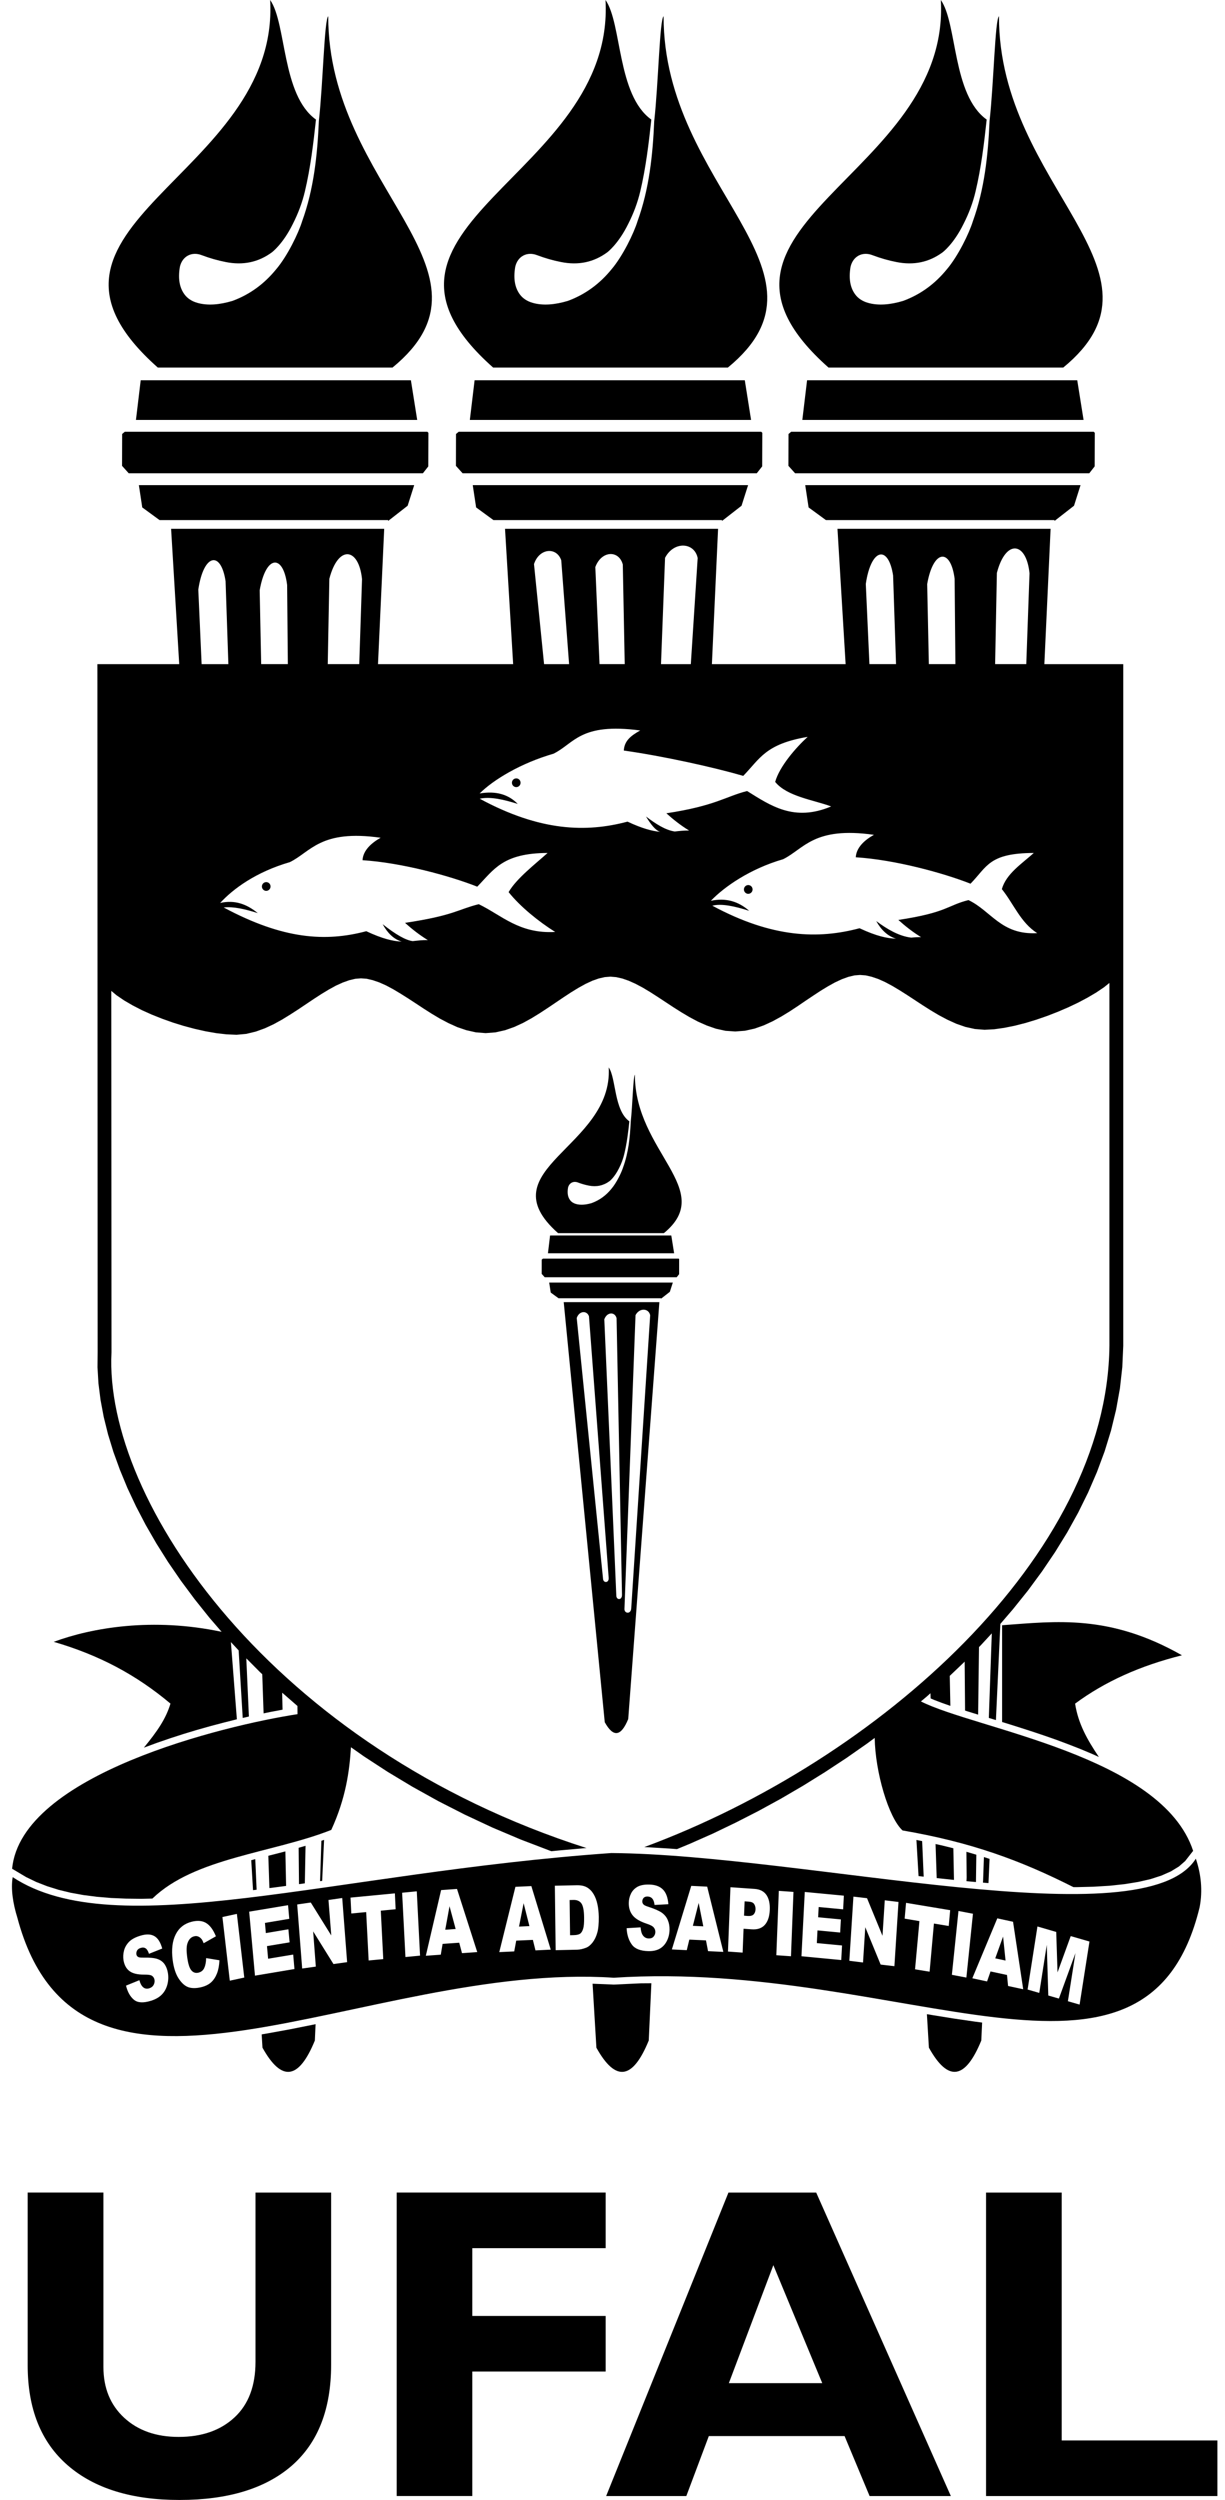 <svg width="49" height="100" viewBox="0 0 49 100" fill="none" xmlns="http://www.w3.org/2000/svg">
    <path
        d="M11.575 81.176L10.713 81.333L10.467 81.375L10.499 81.907C11.27 83.293 11.954 83.183 12.594 81.621L12.623 80.966L12.451 81.002L11.575 81.176Z"
        fill="currentColor" />
    <path d="M10.121 75.606L10.265 75.588L10.211 74.364L10.05 74.407L10.121 75.606Z"
        fill="currentColor" />
    <path
        d="M10.796 74.214L10.733 74.231L10.776 75.523L11.377 75.445L11.444 75.436L11.415 74.055L11.32 74.08L10.796 74.214Z"
        fill="currentColor" />
    <path
        d="M12.803 75.246L12.887 75.235L12.963 73.593L12.863 73.629L12.855 73.632L12.803 75.246Z"
        fill="currentColor" />
    <path
        d="M12.19 75.333H12.193L12.222 73.831L11.946 73.911L11.96 75.365L12.19 75.333Z"
        fill="currentColor" />
    <path
        d="M19.726 14.703H29.114C33.804 10.856 26.531 7.5 26.544 0.649C26.386 0.772 26.336 3.34 26.17 4.835H26.169C26.111 6.217 25.965 7.569 25.501 8.849C25.356 9.322 24.914 10.24 24.459 10.774C23.995 11.344 23.421 11.775 22.714 12.036C22.194 12.191 21.718 12.232 21.307 12.114C21.105 12.057 20.92 11.948 20.795 11.778C20.599 11.513 20.528 11.157 20.609 10.675C20.703 10.252 21.082 10.047 21.492 10.21C21.802 10.326 22.118 10.418 22.442 10.481C23.132 10.62 23.749 10.492 24.291 10.092C24.291 10.092 24.729 9.769 25.129 8.956C25.34 8.542 25.505 8.103 25.612 7.65C25.832 6.719 25.949 5.749 26.053 4.783C24.676 3.797 24.881 0.938 24.22 0C24.621 7.095 13.329 9.033 19.726 14.703Z"
        fill="currentColor" />
    <path
        d="M33.141 14.703H42.529C47.219 10.856 39.945 7.5 39.959 0.649C39.801 0.772 39.75 3.34 39.583 4.835C39.523 6.217 39.378 7.569 38.915 8.849C38.77 9.322 38.327 10.24 37.872 10.774C37.408 11.344 36.834 11.775 36.126 12.036C35.608 12.191 35.131 12.232 34.72 12.114C34.519 12.057 34.333 11.948 34.209 11.778C34.012 11.513 33.942 11.157 34.021 10.675C34.118 10.252 34.496 10.047 34.906 10.21C35.215 10.326 35.532 10.418 35.855 10.481C36.546 10.62 37.163 10.492 37.705 10.092C37.705 10.092 38.143 9.769 38.542 8.956C38.753 8.542 38.919 8.103 39.024 7.65C39.245 6.719 39.363 5.749 39.467 4.783C38.088 3.797 38.295 0.938 37.633 0C38.035 7.095 26.742 9.033 33.141 14.703Z"
        fill="currentColor" />
    <path
        d="M42.961 20.229L43.222 19.405H32.209L32.344 20.297L33.036 20.803H42.181V20.838L42.961 20.229Z"
        fill="currentColor" />
    <path
        d="M43.786 18.656L43.792 17.314L43.75 17.27H31.647L31.541 17.36L31.537 18.634L31.804 18.931H43.571L43.786 18.656Z"
        fill="currentColor" />
    <path d="M32.283 15.211L32.093 16.797H43.343L43.09 15.211H32.283Z" fill="currentColor" />
    <path
        d="M30.487 18.656L30.492 17.314L30.45 17.27H18.348L18.24 17.36L18.237 18.634L18.504 18.931H30.271L30.487 18.656Z"
        fill="currentColor" />
    <path d="M18.984 15.211L18.794 16.797H30.043L29.792 15.211H18.984Z" fill="currentColor" />
    <path
        d="M29.662 20.229L29.924 19.405H18.91L19.045 20.297L19.737 20.803H28.881V20.838L29.662 20.229Z"
        fill="currentColor" />
    <path
        d="M16.306 20.229L16.568 19.405H5.555L5.69 20.297L6.382 20.803H15.526V20.838L16.306 20.229Z"
        fill="currentColor" />
    <path
        d="M17.132 18.656L17.137 17.314L17.095 17.27H4.992L4.886 17.36L4.882 18.634L5.149 18.931H16.916L17.132 18.656Z"
        fill="currentColor" />
    <path d="M5.628 15.211L5.438 16.797H16.688L16.436 15.211H5.628Z" fill="currentColor" />
    <path
        d="M40.084 65.009V68.88L40.408 68.98L40.865 69.125L41.331 69.275L41.803 69.434L42.276 69.6L42.748 69.777L43.221 69.962L43.688 70.158L43.955 70.279C43.481 69.575 43.126 68.937 43.004 68.145C44.203 67.257 45.614 66.627 47.278 66.211C44.386 64.565 42.255 64.851 40.084 65.009Z"
        fill="currentColor" />
    <path
        d="M29.93 35.402C29.836 35.402 29.757 35.48 29.757 35.578C29.757 35.675 29.835 35.753 29.93 35.753C30.024 35.753 30.103 35.675 30.103 35.578C30.103 35.48 30.025 35.402 29.93 35.402Z"
        fill="currentColor" />
    <path
        d="M10.649 35.635C10.743 35.635 10.822 35.556 10.822 35.459C10.822 35.362 10.744 35.284 10.649 35.284C10.554 35.284 10.476 35.362 10.476 35.459C10.476 35.556 10.554 35.635 10.649 35.635Z"
        fill="currentColor" />
    <path
        d="M20.651 31.485C20.744 31.485 20.823 31.408 20.823 31.31C20.823 31.212 20.745 31.135 20.651 31.135C20.555 31.135 20.477 31.212 20.477 31.31C20.477 31.408 20.556 31.485 20.651 31.485Z"
        fill="currentColor" />
    <path
        d="M1.446 75.277L1.882 75.447L2.34 75.591L2.828 75.71L3.339 75.802L3.88 75.872L4.442 75.919L5.031 75.944L5.646 75.952L6.096 75.942C7.789 74.304 10.909 74.122 13.251 73.196C13.834 71.926 13.98 70.841 14.038 69.889L14.559 70.256L15.509 70.875L16.497 71.469L17.524 72.04L18.588 72.583L19.689 73.098L20.83 73.581L22.007 74.031L22.056 74.048L22.366 74.017L23.393 73.926L23.462 73.922C10.884 69.898 4.153 60.025 4.46 54.093L4.452 39.635L4.66 39.809L4.97 40.02L5.312 40.219L5.683 40.41L6.078 40.587L6.494 40.752L6.921 40.904L7.357 41.039L7.793 41.155L8.226 41.252L8.648 41.326L9.057 41.373L9.462 41.391L9.851 41.355L10.233 41.263L10.597 41.131L10.947 40.968L11.285 40.782L11.615 40.579L11.937 40.371L12.251 40.16L12.56 39.953L12.859 39.759L13.154 39.581L13.437 39.425L13.711 39.301L13.969 39.209L14.214 39.151L14.44 39.133L14.669 39.15L14.911 39.207L15.171 39.296L15.444 39.418L15.729 39.57L16.022 39.745L16.325 39.936L16.633 40.137L16.948 40.345L17.27 40.55L17.599 40.746L17.939 40.925L18.29 41.084L18.655 41.208L19.036 41.294L19.428 41.325L19.823 41.294L20.208 41.207L20.575 41.077L20.927 40.914L21.266 40.727L21.596 40.524L21.919 40.312L22.233 40.1L22.542 39.891L22.842 39.694L23.136 39.514L23.419 39.357L23.692 39.23L23.95 39.139L24.191 39.084L24.418 39.066L24.648 39.085L24.892 39.14L25.15 39.23L25.423 39.353L25.708 39.504L26.001 39.679L26.303 39.873L26.612 40.076L26.927 40.284L27.249 40.488L27.581 40.685L27.92 40.865L28.272 41.021L28.637 41.148L29.02 41.232L29.412 41.259L29.804 41.229L30.188 41.143L30.554 41.013L30.906 40.85L31.247 40.664L31.577 40.463L31.898 40.252L32.213 40.037L32.522 39.83L32.825 39.631L33.119 39.452L33.402 39.295L33.676 39.168L33.934 39.074L34.175 39.016L34.401 38.998L34.628 39.015L34.873 39.072L35.134 39.161L35.405 39.283L35.69 39.435L35.983 39.61L36.285 39.801L36.593 40.003L36.908 40.21L37.231 40.415L37.561 40.611L37.9 40.79L38.25 40.949L38.615 41.076L38.996 41.16L39.383 41.191L39.771 41.17L40.172 41.113L40.59 41.029L41.017 40.92L41.452 40.788L41.888 40.637L42.315 40.471L42.732 40.292L43.13 40.103L43.504 39.904L43.847 39.702L44.156 39.494L44.377 39.317V53.826C44.297 62.209 35.206 70.388 25.772 73.883L25.991 73.894L26.802 73.943L27.079 73.964L27.592 73.752L28.517 73.342L29.434 72.901L30.343 72.436L31.24 71.945L32.124 71.428L32.995 70.887L33.849 70.325L34.686 69.74L34.988 69.516C35.008 70.873 35.54 72.705 36.102 73.217C38.868 73.693 40.826 74.419 42.936 75.484L43.068 75.485L43.747 75.468L44.387 75.429L44.981 75.365L45.526 75.277L46.02 75.164L46.459 75.022L46.836 74.855L47.154 74.661L47.405 74.443L47.725 74.033C46.479 70.229 39.039 69.168 36.836 68.057L37.072 67.86L37.218 67.729L37.226 67.937L37.374 68L37.665 68.111L37.988 68.225L38.015 68.234L37.99 67.034L38.54 66.511L38.586 66.464L38.603 68.423L38.714 68.458L39.112 68.581L39.125 68.585L39.16 65.882L39.231 65.811L39.672 65.334L39.553 68.716L39.837 68.803L40.014 64.956L40.523 64.363L41.12 63.618L41.68 62.857L42.203 62.084L42.686 61.3L43.127 60.505L43.525 59.698L43.878 58.881L44.185 58.055L44.441 57.222L44.645 56.382L44.797 55.535L44.892 54.684L44.93 53.836V26.566H41.774L42.024 21.152H33.499L33.825 26.566H28.476L28.723 21.152H20.201L20.526 26.566H15.12L15.368 21.152H6.844L7.169 26.566H3.895L3.896 27.377L3.906 54.09L3.9 54.691L3.938 55.336L4.022 55.999L4.149 56.678L4.321 57.372L4.537 58.079L4.797 58.795L5.097 59.521L5.441 60.254L5.826 60.993L6.254 61.736L6.722 62.48L7.234 63.226L7.786 63.969L8.377 64.708L8.865 65.273C6.11 64.687 3.678 65.107 2.149 65.673C3.958 66.2 5.444 66.988 6.819 68.144C6.632 68.76 6.292 69.249 5.755 69.906L6.27 69.716L6.813 69.529L7.355 69.354L7.892 69.192L8.421 69.043L8.936 68.907L9.436 68.781L9.475 68.772L9.236 65.683L9.546 66.016L9.709 68.718L9.916 68.67L9.956 68.66L9.852 66.333L10.398 66.883L10.49 66.969L10.544 68.535L10.804 68.48L11.205 68.405L11.302 68.387L11.287 67.707L11.898 68.239L11.901 68.566C8.993 69.012 0.848 70.975 0.484 74.749L1.042 75.081L1.446 75.277ZM39.875 22.917C40.227 21.558 41.051 21.661 41.181 22.932L41.051 26.565H39.805L39.875 22.917ZM38.185 23.151L38.216 26.565H37.154L37.087 23.364C37.333 21.96 38.029 21.919 38.185 23.151ZM35.724 23.019L35.841 26.565H34.777L34.632 23.358C34.843 21.91 35.538 21.791 35.724 23.019ZM34.958 33.393C34.587 33.598 34.253 33.898 34.231 34.291C35.785 34.388 37.721 34.914 38.821 35.348C39.493 34.656 39.561 34.125 41.352 34.118C40.878 34.545 40.245 34.952 40.074 35.565C40.546 36.151 40.821 36.902 41.489 37.326C40.049 37.406 39.656 36.443 38.739 36.003C37.885 36.217 37.891 36.501 35.934 36.797C36.202 37.038 36.505 37.28 36.844 37.486C36.7 37.484 36.57 37.492 36.446 37.505C35.963 37.445 35.503 37.18 35.049 36.842C35.25 37.204 35.514 37.447 35.839 37.547C35.495 37.537 35.063 37.449 34.382 37.129C32.742 37.567 30.904 37.526 28.493 36.228C28.85 36.133 29.377 36.243 29.967 36.433C29.541 36.057 29.037 35.902 28.434 36.032C28.97 35.471 30.002 34.752 31.324 34.369C32.161 33.955 32.548 33.049 34.958 33.393ZM26.602 22.313C26.954 21.634 27.778 21.686 27.907 22.321L27.633 26.566H26.44L26.602 22.313ZM24.912 22.58L24.989 26.565H23.981L23.813 22.682C24.06 22.016 24.757 21.996 24.912 22.58ZM22.45 22.412L22.764 26.566H21.763L21.36 22.563C21.57 21.921 22.265 21.867 22.45 22.412ZM22.14 30.148C22.978 29.736 23.199 28.898 25.609 29.218C25.238 29.426 24.973 29.63 24.953 30.022C26.506 30.239 28.56 30.694 29.73 31.035C30.403 30.341 30.612 29.762 32.307 29.474C31.836 29.903 31.176 30.662 31.007 31.276C31.48 31.862 32.555 31.999 33.246 32.257C31.76 32.883 30.824 32.224 29.884 31.641C29.03 31.856 28.614 32.235 26.654 32.531C26.922 32.773 27.226 33.015 27.564 33.221C27.35 33.218 27.17 33.24 26.99 33.26C26.613 33.204 26.226 32.953 25.84 32.66C26.034 32.98 26.224 33.218 26.407 33.274C26.087 33.244 25.688 33.141 25.101 32.865C23.457 33.303 21.611 33.26 19.188 31.948C19.618 31.855 20.154 31.983 20.71 32.157C20.355 31.792 19.867 31.623 19.185 31.739C19.74 31.185 20.839 30.524 22.14 30.148ZM13.174 23.151C13.526 21.788 14.351 21.891 14.481 23.165L14.37 26.565H13.11L13.174 23.151ZM15.226 33.51C14.857 33.717 14.522 34.016 14.501 34.408C16.055 34.506 17.99 35.031 19.09 35.467C19.763 34.774 20.115 34.125 21.904 34.118C21.431 34.545 20.655 35.141 20.344 35.685C20.815 36.271 21.537 36.856 22.207 37.278C20.766 37.36 20.067 36.608 19.15 36.167C18.297 36.381 18.163 36.619 16.202 36.914C16.47 37.156 16.775 37.397 17.113 37.604C16.888 37.6 16.7 37.624 16.509 37.645C16.232 37.611 15.832 37.384 15.306 36.967C15.502 37.326 15.751 37.567 16.067 37.664C15.729 37.65 15.307 37.557 14.651 37.248C13.022 37.681 11.329 37.576 8.946 36.298C9.345 36.254 9.816 36.368 10.311 36.525C9.887 36.177 9.406 35.981 8.806 36.119C9.319 35.557 10.238 34.878 11.595 34.485C12.432 34.074 12.819 33.166 15.226 33.51ZM11.485 23.399L11.514 26.565H10.447L10.387 23.614C10.633 22.191 11.329 22.15 11.485 23.399ZM9.023 23.247L9.135 26.566H8.065L7.932 23.585C8.145 22.14 8.838 22.019 9.023 23.247Z"
        fill="currentColor" />
    <path d="M27.715 77.033L28.132 77.053L27.947 76.117L27.715 77.033Z" fill="currentColor" />
    <path d="M20.761 77.063L21.177 77.044L20.945 76.128L20.761 77.063Z" fill="currentColor" />
    <path
        d="M22.931 75.997L22.785 76.001L22.803 77.409L22.947 77.405C23.068 77.403 23.155 77.382 23.207 77.345C23.259 77.307 23.297 77.241 23.326 77.148C23.355 77.056 23.367 76.908 23.364 76.699C23.361 76.425 23.325 76.241 23.26 76.142C23.191 76.041 23.083 75.992 22.931 75.997Z"
        fill="currentColor" />
    <path
        d="M29.951 76.065L29.785 76.053L29.762 76.627L29.905 76.638C30.018 76.646 30.098 76.625 30.145 76.576C30.192 76.527 30.218 76.458 30.221 76.375C30.224 76.296 30.206 76.224 30.169 76.167C30.134 76.106 30.059 76.073 29.951 76.065Z"
        fill="currentColor" />
    <path d="M17.81 77.189L18.226 77.159L17.981 76.249L17.81 77.189Z" fill="currentColor" />
    <path d="M39.81 78.333L40.222 78.422L40.123 77.462L39.81 78.333Z" fill="currentColor" />
    <path
        d="M47.833 74.346C45.778 77.629 32.264 74.182 24.453 74.121C13.287 74.906 4.645 77.809 0.508 75.085C0.425 75.557 0.524 76.159 0.691 76.696C3.199 86.152 14.595 78.448 24.552 79.109C36.115 78.357 45.859 85.027 47.984 76.293C48.116 75.616 48.039 74.955 47.833 74.346ZM6.693 79.388C6.65 79.544 6.578 79.676 6.471 79.784C6.367 79.89 6.225 79.972 6.046 80.028C5.733 80.127 5.501 80.114 5.352 79.985C5.204 79.859 5.1 79.672 5.041 79.424L5.575 79.207C5.607 79.323 5.647 79.407 5.694 79.458C5.768 79.542 5.862 79.566 5.97 79.532C6.054 79.505 6.111 79.46 6.145 79.396C6.181 79.328 6.192 79.262 6.181 79.193C6.169 79.129 6.14 79.077 6.089 79.038C6.037 78.998 5.932 78.981 5.771 78.984C5.509 78.986 5.313 78.941 5.185 78.847C5.057 78.755 4.976 78.609 4.941 78.414C4.92 78.283 4.927 78.153 4.961 78.021C4.996 77.888 5.065 77.773 5.163 77.671C5.262 77.571 5.409 77.491 5.601 77.432C5.836 77.357 6.026 77.36 6.17 77.441C6.315 77.523 6.42 77.689 6.489 77.941L5.959 78.152C5.925 78.045 5.881 77.971 5.827 77.934C5.771 77.898 5.705 77.891 5.624 77.918C5.559 77.937 5.511 77.972 5.483 78.021C5.456 78.069 5.448 78.123 5.456 78.178C5.464 78.218 5.483 78.248 5.517 78.272C5.549 78.296 5.617 78.307 5.723 78.304C5.985 78.298 6.176 78.317 6.295 78.358C6.415 78.4 6.51 78.466 6.579 78.562C6.646 78.658 6.692 78.774 6.715 78.911C6.743 79.072 6.735 79.23 6.693 79.388ZM8.681 78.933C8.623 79.081 8.546 79.2 8.446 79.291C8.346 79.383 8.212 79.448 8.046 79.488C7.843 79.536 7.673 79.535 7.534 79.488C7.396 79.439 7.266 79.323 7.147 79.142C7.029 78.963 6.948 78.716 6.907 78.402C6.853 77.98 6.894 77.638 7.029 77.374C7.163 77.108 7.38 76.939 7.679 76.866C7.914 76.809 8.108 76.831 8.258 76.928C8.408 77.025 8.534 77.199 8.636 77.452L8.147 77.729C8.118 77.656 8.092 77.603 8.068 77.57C8.028 77.52 7.983 77.482 7.933 77.462C7.883 77.439 7.828 77.436 7.77 77.451C7.64 77.481 7.549 77.577 7.497 77.737C7.458 77.856 7.454 78.028 7.484 78.256C7.52 78.538 7.576 78.724 7.654 78.813C7.729 78.903 7.825 78.933 7.937 78.906C8.048 78.879 8.125 78.817 8.17 78.719C8.216 78.621 8.242 78.489 8.246 78.323L8.778 78.41C8.769 78.612 8.737 78.786 8.681 78.933ZM9.192 79.227L8.897 76.681L9.475 76.555L9.771 79.102L9.192 79.227ZM10.199 79.026L9.967 76.466L11.522 76.207L11.571 76.753L10.598 76.916L10.634 77.323L11.536 77.171L11.584 77.694L10.679 77.844L10.725 78.349L11.728 78.182L11.778 78.761L10.199 79.026ZM13.339 78.562L12.526 77.255L12.633 78.664L12.087 78.741L11.888 76.178L12.431 76.1L13.251 77.418L13.139 75.999L13.689 75.92L13.885 78.486L13.339 78.562ZM15.33 78.364L14.746 78.419L14.647 76.483L14.053 76.539L14.021 75.904L15.795 75.734L15.826 76.369L15.232 76.427L15.33 78.364ZM16.218 78.281L16.085 75.709L16.671 75.652L16.802 78.225L16.218 78.281ZM18.48 78.126L18.369 77.708L17.704 77.755L17.631 78.187L17.033 78.23L17.644 75.603L18.28 75.557L19.09 78.083L18.48 78.126ZM21.419 78.015L21.315 77.595L20.649 77.625L20.569 78.056L19.971 78.084L20.617 75.472L21.254 75.443L22.03 77.985L21.419 78.015ZM23.89 77.311C23.847 77.466 23.784 77.593 23.704 77.698C23.624 77.801 23.536 77.873 23.443 77.909C23.314 77.958 23.198 77.984 23.094 77.987L22.226 78.007L22.194 75.428L23.061 75.409C23.233 75.405 23.371 75.433 23.478 75.494C23.583 75.555 23.672 75.644 23.742 75.761C23.812 75.877 23.863 76.013 23.897 76.171C23.931 76.327 23.947 76.493 23.951 76.669C23.954 76.945 23.935 77.16 23.89 77.311ZM26.675 77.637C26.606 77.775 26.511 77.878 26.39 77.947C26.269 78.016 26.117 78.049 25.933 78.045C25.611 78.037 25.389 77.948 25.269 77.776C25.146 77.604 25.078 77.389 25.065 77.127L25.624 77.093C25.634 77.216 25.656 77.311 25.692 77.377C25.751 77.482 25.837 77.536 25.95 77.538C26.034 77.54 26.097 77.517 26.143 77.464C26.189 77.411 26.213 77.349 26.214 77.281C26.215 77.213 26.194 77.153 26.151 77.1C26.109 77.045 26.009 76.993 25.855 76.943C25.599 76.857 25.417 76.75 25.31 76.618C25.202 76.485 25.148 76.318 25.151 76.116C25.152 75.984 25.183 75.858 25.24 75.742C25.298 75.626 25.384 75.537 25.499 75.471C25.612 75.408 25.769 75.377 25.965 75.381C26.207 75.386 26.392 75.453 26.515 75.578C26.641 75.702 26.714 75.901 26.735 76.168L26.182 76.198C26.17 76.082 26.139 75.997 26.093 75.944C26.047 75.891 25.985 75.862 25.901 75.86C25.832 75.859 25.781 75.876 25.745 75.915C25.711 75.954 25.692 76.002 25.692 76.057C25.691 76.098 25.705 76.136 25.733 76.17C25.761 76.205 25.825 76.237 25.928 76.269C26.182 76.351 26.364 76.432 26.475 76.509C26.583 76.588 26.664 76.686 26.711 76.802C26.76 76.916 26.784 77.043 26.782 77.185C26.779 77.346 26.745 77.499 26.675 77.637ZM28.322 78.046L28.239 77.615L27.573 77.584L27.471 78.006L26.875 77.977L27.65 75.434L28.287 75.465L28.934 78.075L28.322 78.046ZM30.597 76.99C30.475 77.128 30.298 77.19 30.063 77.172L29.743 77.149L29.705 78.104L29.119 78.062L29.218 75.488L30.19 75.556C30.399 75.572 30.555 75.651 30.656 75.796C30.756 75.941 30.801 76.139 30.791 76.393C30.782 76.654 30.716 76.852 30.597 76.99ZM31.639 78.25L31.053 78.208L31.153 75.634L31.739 75.676L31.639 78.25ZM33.726 76.373L32.747 76.28L32.726 76.69L33.635 76.776L33.607 77.301L32.7 77.215L32.673 77.723L33.681 77.818L33.65 78.401L32.058 78.249L32.191 75.678L33.754 75.826L33.726 76.373ZM35.776 78.647L35.226 78.583L34.611 77.087L34.521 78.499L33.973 78.431L34.137 75.864L34.681 75.927L35.3 77.432L35.391 76.011L35.94 76.078L35.776 78.647ZM37.949 77.039L37.357 76.941L37.184 78.867L36.602 78.772L36.777 76.844L36.186 76.745L36.242 76.113L38.007 76.407L37.949 77.039ZM38.075 78.992L38.339 76.438L38.918 76.549L38.655 79.102L38.075 78.992ZM40.323 79.439L40.28 78.998L39.622 78.857L39.483 79.257L38.893 79.13L39.892 76.733L40.522 76.87L40.928 79.569L40.323 79.439ZM43.184 80.183L42.716 80.048L43.018 78.124L42.356 79.942L41.932 79.82L41.871 77.792L41.571 79.716L41.104 79.581L41.498 77.058L42.249 77.277L42.301 78.895L42.829 77.443L43.579 77.66L43.184 80.183Z"
        fill="currentColor" />
    <path
        d="M27.069 51.089L27.165 50.967L27.166 50.363L27.148 50.345H21.716L21.669 50.385L21.668 50.955L21.788 51.089H27.069Z"
        fill="currentColor" />
    <path d="M22.003 49.42L21.918 50.13H26.965L26.852 49.42H22.003Z" fill="currentColor" />
    <path
        d="M25.129 68.761L26.375 52.085H22.549L24.19 68.888C24.535 69.51 24.843 69.461 25.129 68.761ZM25.199 58.485L25.421 52.606C25.579 52.302 25.949 52.325 26.007 52.609L25.249 64.337C25.234 64.575 24.975 64.546 24.978 64.362L25.199 58.485ZM24.663 52.726L24.88 63.789C24.884 64.015 24.665 64.009 24.653 63.836L24.414 58.305L24.172 52.772C24.281 52.473 24.593 52.464 24.663 52.726ZM24.123 63.166L23.596 57.943L23.069 52.721C23.163 52.431 23.475 52.408 23.559 52.651L24.347 63.11C24.364 63.322 24.145 63.329 24.123 63.166Z"
        fill="currentColor" />
    <path
        d="M22.34 51.929H26.444V51.946L26.794 51.672L26.913 51.302H21.968L22.029 51.702L22.34 51.929Z"
        fill="currentColor" />
    <path
        d="M6.313 14.703H15.7C20.39 10.856 13.117 7.5 13.13 0.649C12.973 0.772 12.922 3.34 12.755 4.835C12.695 6.217 12.55 7.569 12.086 8.849C11.941 9.322 11.499 10.24 11.044 10.774C10.579 11.344 10.007 11.775 9.299 12.036C8.78 12.191 8.304 12.232 7.893 12.114C7.691 12.057 7.506 11.948 7.381 11.778C7.185 11.513 7.114 11.157 7.195 10.675C7.289 10.252 7.668 10.047 8.078 10.21C8.387 10.326 8.704 10.418 9.028 10.481C9.718 10.62 10.335 10.492 10.877 10.092C10.877 10.092 11.315 9.769 11.714 8.956C11.925 8.542 12.091 8.103 12.197 7.65C12.418 6.719 12.534 5.749 12.639 4.783C11.261 3.797 11.466 0.938 10.806 0C11.207 7.095 -0.085 9.033 6.313 14.703Z"
        fill="currentColor" />
    <path
        d="M23.119 47.3C23.258 47.353 23.401 47.394 23.546 47.423C23.857 47.485 24.134 47.427 24.381 47.246C24.381 47.246 24.576 47.101 24.758 46.735C24.855 46.547 24.927 46.35 24.974 46.147C25.075 45.725 25.128 45.289 25.175 44.854C24.555 44.41 24.646 43.12 24.349 42.697C24.529 45.896 19.439 46.769 22.323 49.326H26.555C28.669 47.591 25.392 46.078 25.396 42.989C25.326 43.045 25.303 44.203 25.229 44.876C25.201 45.498 25.137 46.109 24.927 46.686C24.861 46.898 24.662 47.313 24.456 47.553C24.247 47.811 23.988 48.005 23.669 48.123C23.434 48.192 23.221 48.211 23.035 48.158C22.945 48.131 22.86 48.082 22.805 48.006C22.715 47.887 22.684 47.726 22.721 47.508C22.764 47.321 22.934 47.228 23.119 47.3Z"
        fill="currentColor" />
    <path
        d="M39.323 75.243C39.322 75.266 39.319 75.283 39.318 75.305L39.539 75.323L39.583 74.357L39.549 74.344L39.357 74.282L39.323 75.243Z"
        fill="currentColor" />
    <path
        d="M39.038 75.281L39.053 74.188L38.657 74.071L38.666 75.09C38.666 75.15 38.661 75.193 38.658 75.246L39.038 75.281Z"
        fill="currentColor" />
    <path
        d="M37.422 73.76L37.468 75.123L38.159 75.196L38.134 73.93L37.655 73.812L37.422 73.76Z"
        fill="currentColor" />
    <path
        d="M38.157 80.742L37.313 80.606L37.076 80.566L37.156 81.906C37.926 83.293 38.612 83.181 39.252 81.62L39.285 80.902L38.98 80.862L38.157 80.742Z"
        fill="currentColor" />
    <path d="M36.742 75.043L36.947 75.066L36.886 73.644L36.657 73.598L36.742 75.043Z"
        fill="currentColor" />
    <path
        d="M24.553 79.383L23.703 79.348L23.856 81.908C24.626 83.294 25.312 83.182 25.95 81.62L26.055 79.329L25.638 79.332L24.553 79.383Z"
        fill="currentColor" />
    <path
        d="M48.696 97.617V99.841H39.442V87.702H42.468V97.617H48.696ZM32.89 95.325L30.934 90.606L29.154 95.325H32.89ZM32.648 87.702L38.034 99.841H34.784L33.783 97.442H28.353L27.453 99.841H24.246L29.138 87.702H32.648ZM24.226 87.702V89.926H18.892V92.637H24.226V94.86H18.892V99.84H15.868V87.701H24.226V87.702ZM10.22 87.702H13.245V94.592C13.245 96.366 12.72 97.709 11.672 98.626C10.624 99.538 9.126 99.998 7.18 99.998C5.255 99.998 3.764 99.532 2.701 98.606C1.637 97.678 1.107 96.347 1.107 94.608V87.701H4.137V94.68C4.137 95.526 4.417 96.202 4.968 96.711C5.523 97.222 6.247 97.476 7.146 97.476C8.08 97.476 8.823 97.215 9.382 96.694C9.941 96.175 10.22 95.433 10.22 94.471V87.702Z"
        fill="currentColor" />
</svg>    